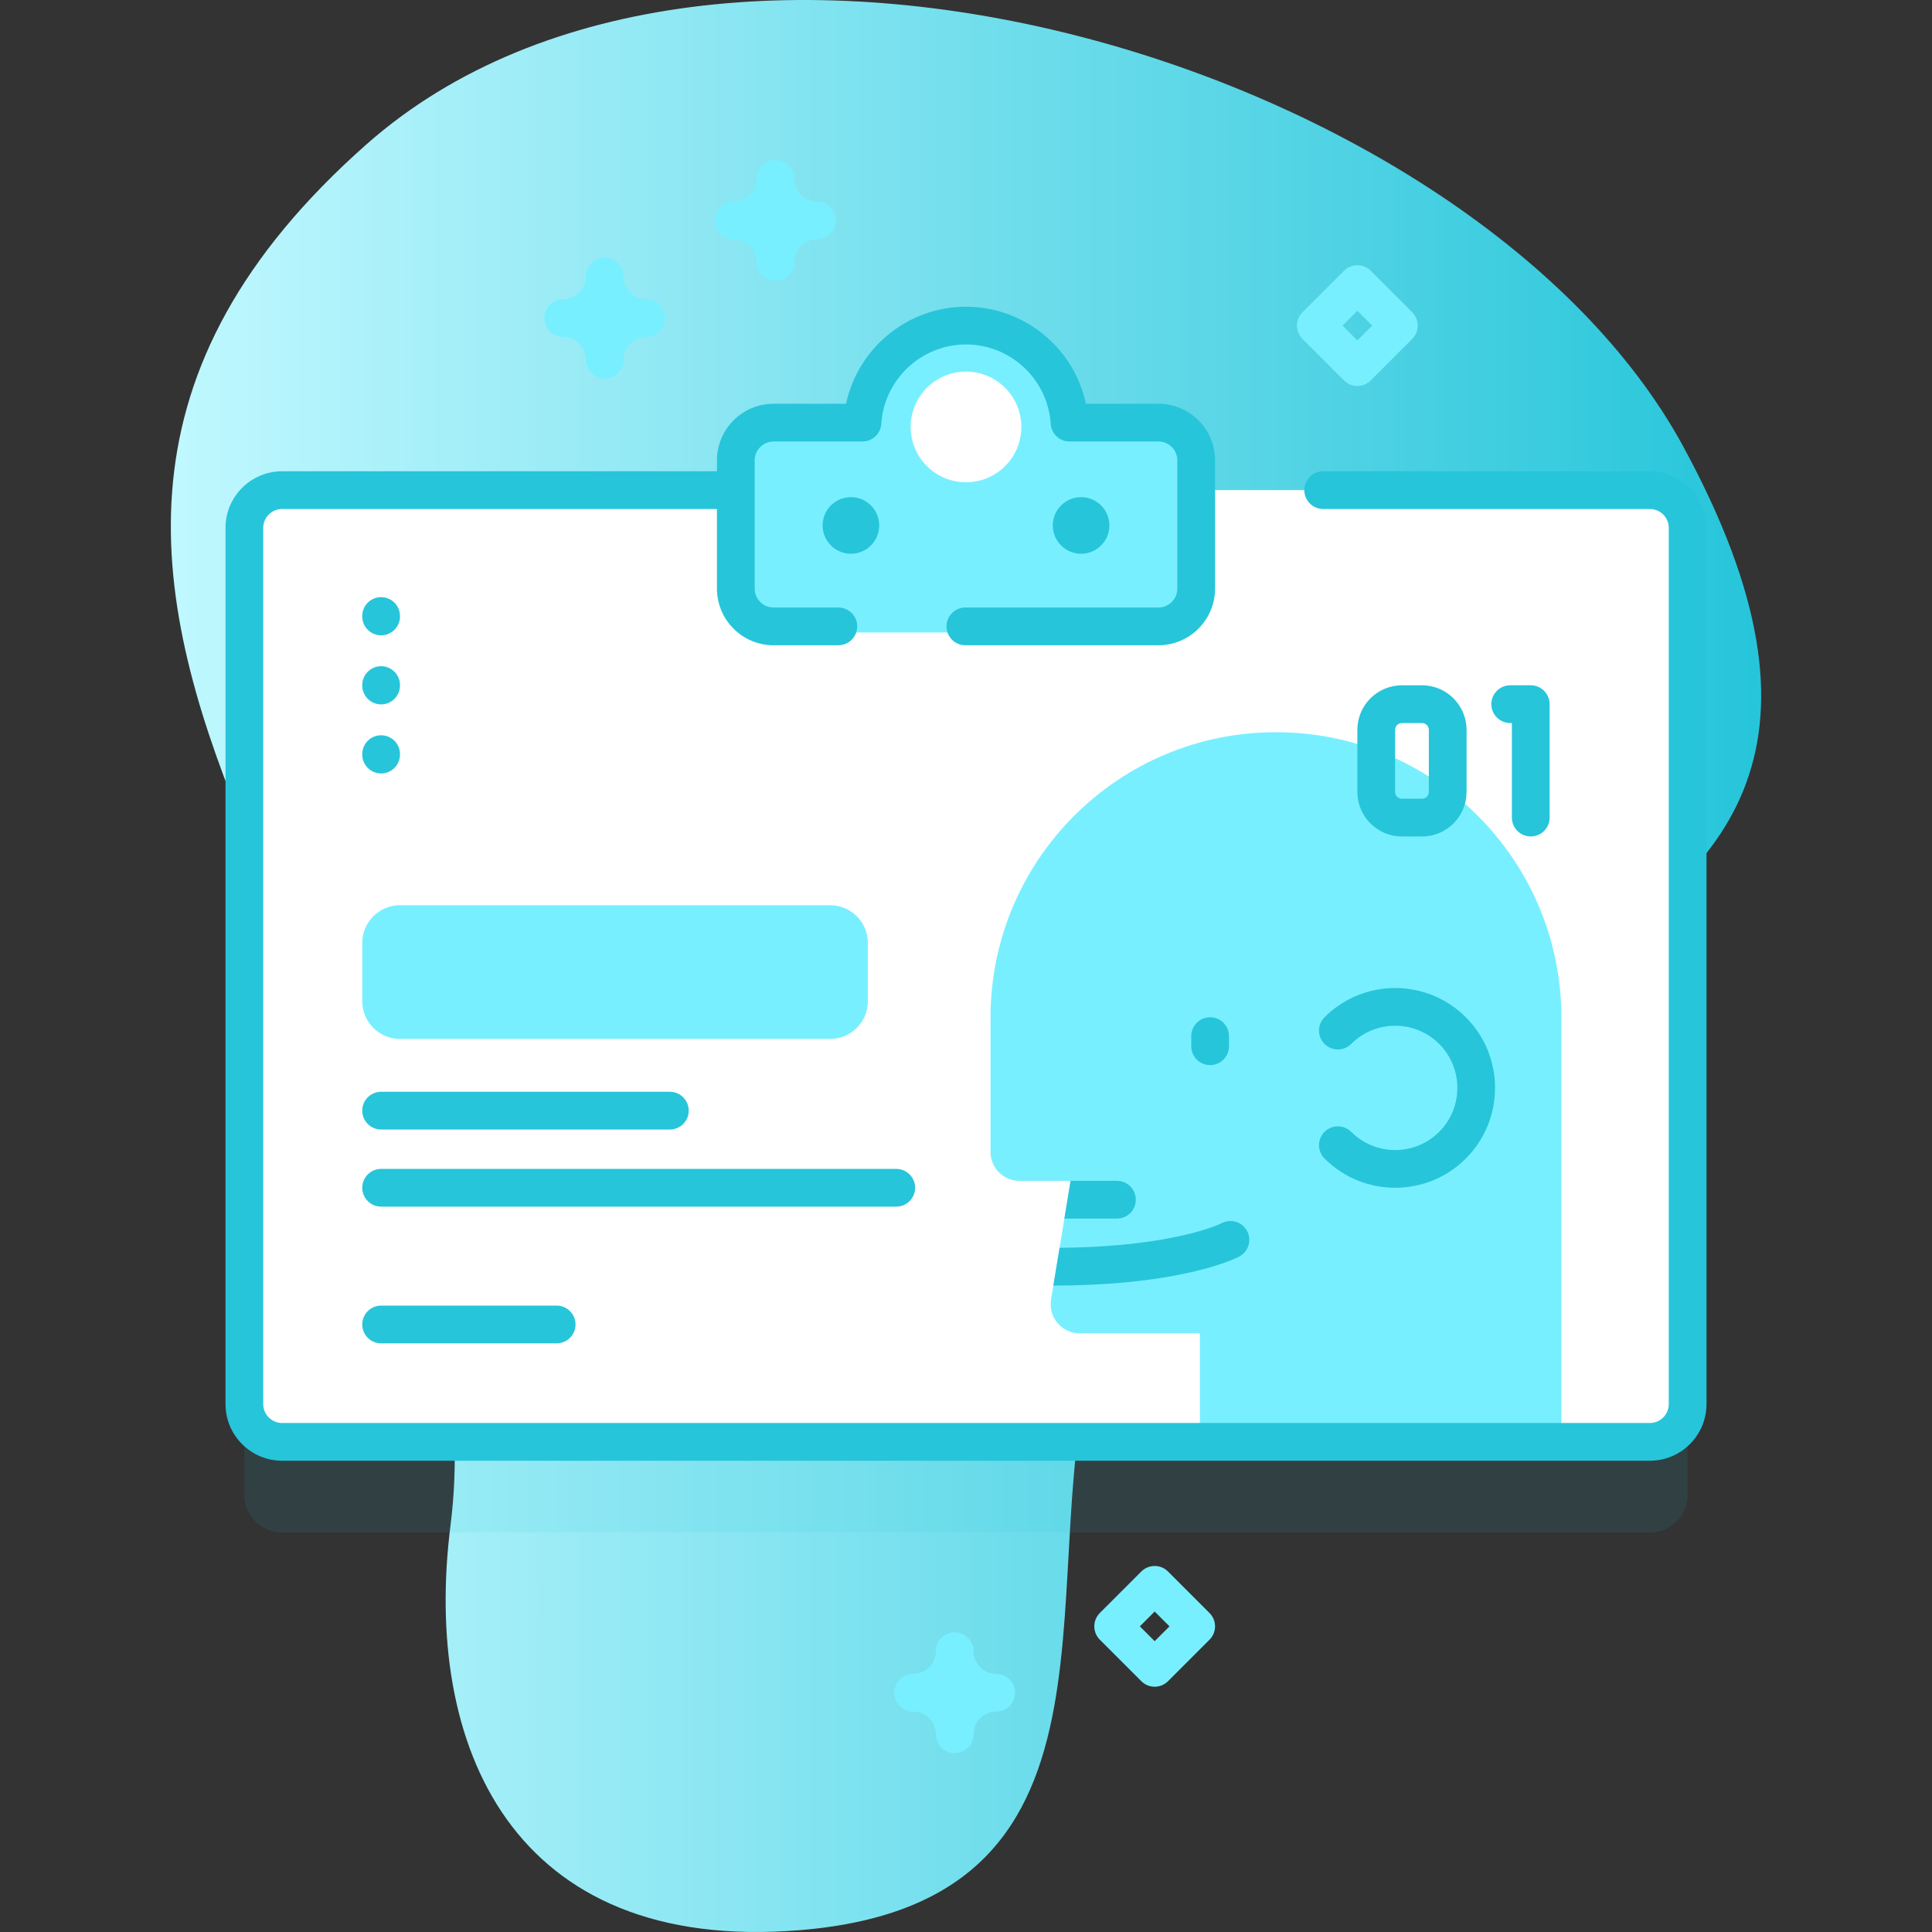 <svg xmlns="http://www.w3.org/2000/svg" xmlns:xlink="http://www.w3.org/1999/xlink" xmlns:svgjs="http://svgjs.com/svgjs" width="512" height="512" x="0" y="0" viewBox="0 0 512 512" style="enable-background:new 0 0 512 512" xml:space="preserve" class=""><rect x="0" y="0" width="512" height="512" fill="#333333" stroke="none"/><g><linearGradient xmlns="http://www.w3.org/2000/svg" id="SVGID_1_" gradientUnits="userSpaceOnUse" x1="45.274" x2="466.726" y1="256" y2="256"><stop stop-opacity="1" stop-color="#c0f8ff" offset="0"></stop><stop stop-opacity="1" stop-color="#26c5da" offset="1"></stop></linearGradient><g xmlns="http://www.w3.org/2000/svg"><g><g><path d="m97.146 38.232c-135.328 119.538 38.831 235.409 22.243 366.028-7.375 58.072 16.054 113.588 92.705 107.244 93.413-7.732 59.504-97.209 79.066-156.778 33.66-102.501 240.73-78.56 154.895-236.448-54.778-100.758-255.767-162.321-348.909-80.046z" fill="url(#SVGID_1_)" data-original="url(#SVGID_1_)" style=""></path></g><g><g><path d="m447.24 163.89v232.22c0 5.52-4.48 10-10 10h-362.48c-5.52 0-10-4.48-10-10v-232.22c0-5.52 4.48-10 10-10h362.48c5.52 0 10 4.48 10 10z" fill="#26c5da" opacity=".1" data-original="#2626bc" style="" class=""></path><path d="m447.24 139.89v232.22c0 5.52-4.48 10-10 10h-362.48c-5.52 0-10-4.48-10-10v-232.22c0-5.52 4.48-10 10-10h362.48c5.52 0 10 4.48 10 10z" fill="#ffffff" data-original="#ffffff" style="" class=""></path><g><path d="m413.79 269.68v112.43h-95.8v-28.77h-31.88c-4.73 0-8.33-4.25-7.57-8.92l.61-3.73 1.65-10.01 1.27-7.74 1.65-10h-13.55c-4.23 0-7.67-3.44-7.67-7.67v-35.59c0-41.77 33.87-75.64 75.64-75.64 41.78 0 75.65 33.87 75.65 75.64z" fill="#78efff" data-original="#6583fe" style="" class=""></path><g><path d="m301 317.94c0 2.76-2.24 5-5 5h-13.93l1.65-10h12.28c2.76 0 5 2.24 5 5z" fill="#26c5da" data-original="#2626bc" style="" class=""></path></g><g><path d="m328.44 332.99c-.59.31-14.74 7.67-49.29 7.7l1.65-10.01c30.36-.24 42.8-6.44 42.92-6.51 2.43-1.3 5.46-.39 6.77 2.05 1.3 2.43.38 5.46-2.05 6.77z" fill="#26c5da" data-original="#2626bc" style="" class=""></path></g><g><path d="m320.698 282.269c-2.762 0-5-2.239-5-5v-2.684c0-2.761 2.238-5 5-5s5 2.239 5 5v2.684c0 2.762-2.238 5-5 5z" fill="#26c5da" data-original="#2626bc" style="" class=""></path></g><g><path d="m369.739 314.769c-6.78 0-13.562-2.581-18.723-7.743-1.953-1.953-1.953-5.119 0-7.071 1.951-1.952 5.119-1.952 7.07 0 6.426 6.425 16.879 6.425 23.305 0 6.425-6.425 6.425-16.879 0-23.304-6.426-6.425-16.879-6.425-23.305 0-1.951 1.952-5.119 1.952-7.07 0-1.953-1.953-1.953-5.119 0-7.071 10.322-10.323 27.123-10.323 37.445 0 10.324 10.324 10.324 27.122 0 37.446-5.16 5.161-11.941 7.743-18.722 7.743z" fill="#26c5da" data-original="#2626bc" style="" class=""></path></g></g><path d="m283.436 113.609c-.922-14.354-12.85-25.712-27.436-25.712s-26.514 11.358-27.436 25.712h-23.564c-5.523 0-10 4.477-10 10v34c0 5.523 4.477 10 10 10h102c5.523 0 10-4.477 10-10v-34c0-5.523-4.477-10-10-10z" fill="#78efff" data-original="#6583fe" style="" class=""></path><g fill="#2626bc"><circle cx="225.5" cy="139.25" r="7.5" fill="#26c5da" data-original="#2626bc" style="" class=""></circle><circle cx="286.5" cy="139.25" r="7.5" fill="#26c5da" data-original="#2626bc" style="" class=""></circle></g><circle cx="256" cy="113.144" fill="#ffffff" r="14.663" data-original="#ffffff" style="" class=""></circle><path d="m220 275.323h-114c-5.523 0-10-4.477-10-10v-15.427c0-5.523 4.477-10 10-10h114c5.523 0 10 4.477 10 10v15.427c0 5.523-4.477 10-10 10z" fill="#78efff" data-original="#6583fe" style="" class=""></path><g><path d="m177.519 299.333h-76.519c-2.762 0-5-2.239-5-5s2.238-5 5-5h76.519c2.762 0 5 2.239 5 5s-2.238 5-5 5z" fill="#26c5da" data-original="#2626bc" style="" class=""></path></g><g><path d="m237.519 319.769h-136.519c-2.762 0-5-2.239-5-5s2.238-5 5-5h136.519c2.762 0 5 2.239 5 5s-2.238 5-5 5z" fill="#26c5da" data-original="#2626bc" style="" class=""></path></g><g><path d="m147.52 356h-46.52c-2.762 0-5-2.239-5-5s2.238-5 5-5h46.52c2.762 0 5 2.239 5 5s-2.239 5-5 5z" fill="#26c5da" data-original="#2626bc" style="" class=""></path></g><g><g><path d="m376.851 221.672h-5.332c-6.508 0-11.803-5.294-11.803-11.802v-16.457c0-6.508 5.295-11.803 11.803-11.803h5.332c6.508 0 11.802 5.295 11.802 11.803v16.457c-.001 6.507-5.295 11.802-11.802 11.802zm-5.332-30.062c-.994 0-1.803.809-1.803 1.803v16.457c0 .994.809 1.802 1.803 1.802h5.332c.993 0 1.802-.809 1.802-1.802v-16.457c0-.994-.809-1.803-1.802-1.803z" fill="#26c5da" data-original="#2626bc" style="" class=""></path></g><g><path d="m405.667 221.672c-2.762 0-5-2.239-5-5v-25.062h-.444c-2.762 0-5-2.239-5-5s2.238-5 5-5h5.444c2.762 0 5 2.239 5 5v30.062c0 2.761-2.238 5-5 5z" fill="#26c5da" data-original="#2626bc" style="" class=""></path></g></g><g><path d="m101 168.365c-2.762 0-5-2.239-5-5v-.115c0-2.761 2.238-5 5-5s5 2.239 5 5v.115c0 2.761-2.238 5-5 5z" fill="#26c5da" data-original="#2626bc" style="" class=""></path></g><g><path d="m101 186.667c-2.762 0-5-2.239-5-5v-.115c0-2.761 2.238-5 5-5s5 2.239 5 5v.115c0 2.762-2.238 5-5 5z" fill="#26c5da" data-original="#2626bc" style="" class=""></path></g><g><path d="m101 204.97c-2.762 0-5-2.239-5-5v-.115c0-2.761 2.238-5 5-5s5 2.239 5 5v.115c0 2.761-2.238 5-5 5z" fill="#26c5da" data-original="#2626bc" style="" class=""></path></g></g><g fill="#6583fe"><path d="m160.26 100.288c-2.762 0-5-2.239-5-5 0-3.309-2.691-6-6-6-2.762 0-5-2.239-5-5s2.238-5 5-5c3.309 0 6-2.691 6-6 0-2.761 2.238-5 5-5s5 2.239 5 5c0 3.309 2.691 6 6 6 2.762 0 5 2.239 5 5s-2.238 5-5 5c-3.309 0-6 2.691-6 6 0 2.761-2.239 5-5 5z" fill="#78efff" data-original="#6583fe" style="" class=""></path><path d="m205.5 74.415c-2.762 0-5-2.239-5-5 0-3.309-2.691-6-6-6-2.762 0-5-2.239-5-5s2.238-5 5-5c3.309 0 6-2.691 6-6 0-2.761 2.238-5 5-5s5 2.239 5 5c0 3.309 2.691 6 6 6 2.762 0 5 2.239 5 5s-2.238 5-5 5c-3.309 0-6 2.691-6 6 0 2.762-2.238 5-5 5z" fill="#78efff" data-original="#6583fe" style="" class=""></path><path d="m253 464.586c-2.762 0-5-2.239-5-5 0-3.309-2.691-6-6-6-2.762 0-5-2.239-5-5s2.238-5 5-5c3.309 0 6-2.691 6-6 0-2.761 2.238-5 5-5s5 2.239 5 5c0 3.309 2.691 6 6 6 2.762 0 5 2.239 5 5s-2.238 5-5 5c-3.309 0-6 2.691-6 6 0 2.762-2.238 5-5 5z" fill="#78efff" data-original="#6583fe" style="" class=""></path><path d="m306 447c-1.279 0-2.56-.488-3.535-1.464l-11-11c-1.953-1.953-1.953-5.119 0-7.071l11-11c1.951-1.952 5.119-1.952 7.07 0l11 11c1.953 1.953 1.953 5.119 0 7.071l-11 11c-.975.976-2.256 1.464-3.535 1.464zm-3.929-16 3.929 3.929 3.929-3.929-3.929-3.929z" fill="#78efff" data-original="#6583fe" style="" class=""></path><path d="m359.716 102.288c-1.279 0-2.56-.488-3.535-1.464l-11-11c-.939-.938-1.465-2.209-1.465-3.536s.526-2.598 1.465-3.536l11-11c1.951-1.952 5.119-1.952 7.07 0l11 11c.938.938 1.465 2.21 1.465 3.536s-.526 2.598-1.465 3.536l-11 10.999c-.976.976-2.256 1.465-3.535 1.465zm-3.929-16 3.929 3.929 3.929-3.929-3.929-3.929z" fill="#78efff" data-original="#6583fe" style="" class=""></path></g></g></g><path d="m307 161h-51.17c-2.762 0-5 2.239-5 5s2.238 5 5 5h51.17c8.271 0 15-6.729 15-15v-34c0-8.271-6.729-15-15-15h-19.219c-3.14-14.745-16.292-25.712-31.781-25.712s-28.641 10.967-31.781 25.712h-19.219c-8.271 0-15 6.729-15 15v2.893h-115.24c-8.271 0-15 6.729-15 15v232.215c0 8.271 6.728 15 15 15h362.48c8.271 0 15-6.729 15-15v-232.215c0-8.271-6.729-15-15-15h-86.58c-2.762 0-5 2.239-5 5s2.238 5 5 5h86.58c2.757 0 5 2.243 5 5v232.215c0 2.757-2.243 5-5 5h-362.48c-2.757 0-5-2.243-5-5v-232.215c0-2.757 2.243-5 5-5h115.24v21.107c0 8.271 6.729 15 15 15h17.17c2.762 0 5-2.239 5-5s-2.238-5-5-5h-17.17c-2.757 0-5-2.243-5-5v-34c0-2.757 2.243-5 5-5h23.565c2.637 0 4.82-2.048 4.989-4.68.758-11.794 10.617-21.032 22.446-21.032s21.689 9.238 22.446 21.032c.169 2.632 2.353 4.68 4.989 4.68h23.565c2.757 0 5 2.243 5 5v34c0 2.757-2.243 5-5 5z" fill="#26c5da" data-original="#2626bc" style="" class=""></path></g></g></svg>